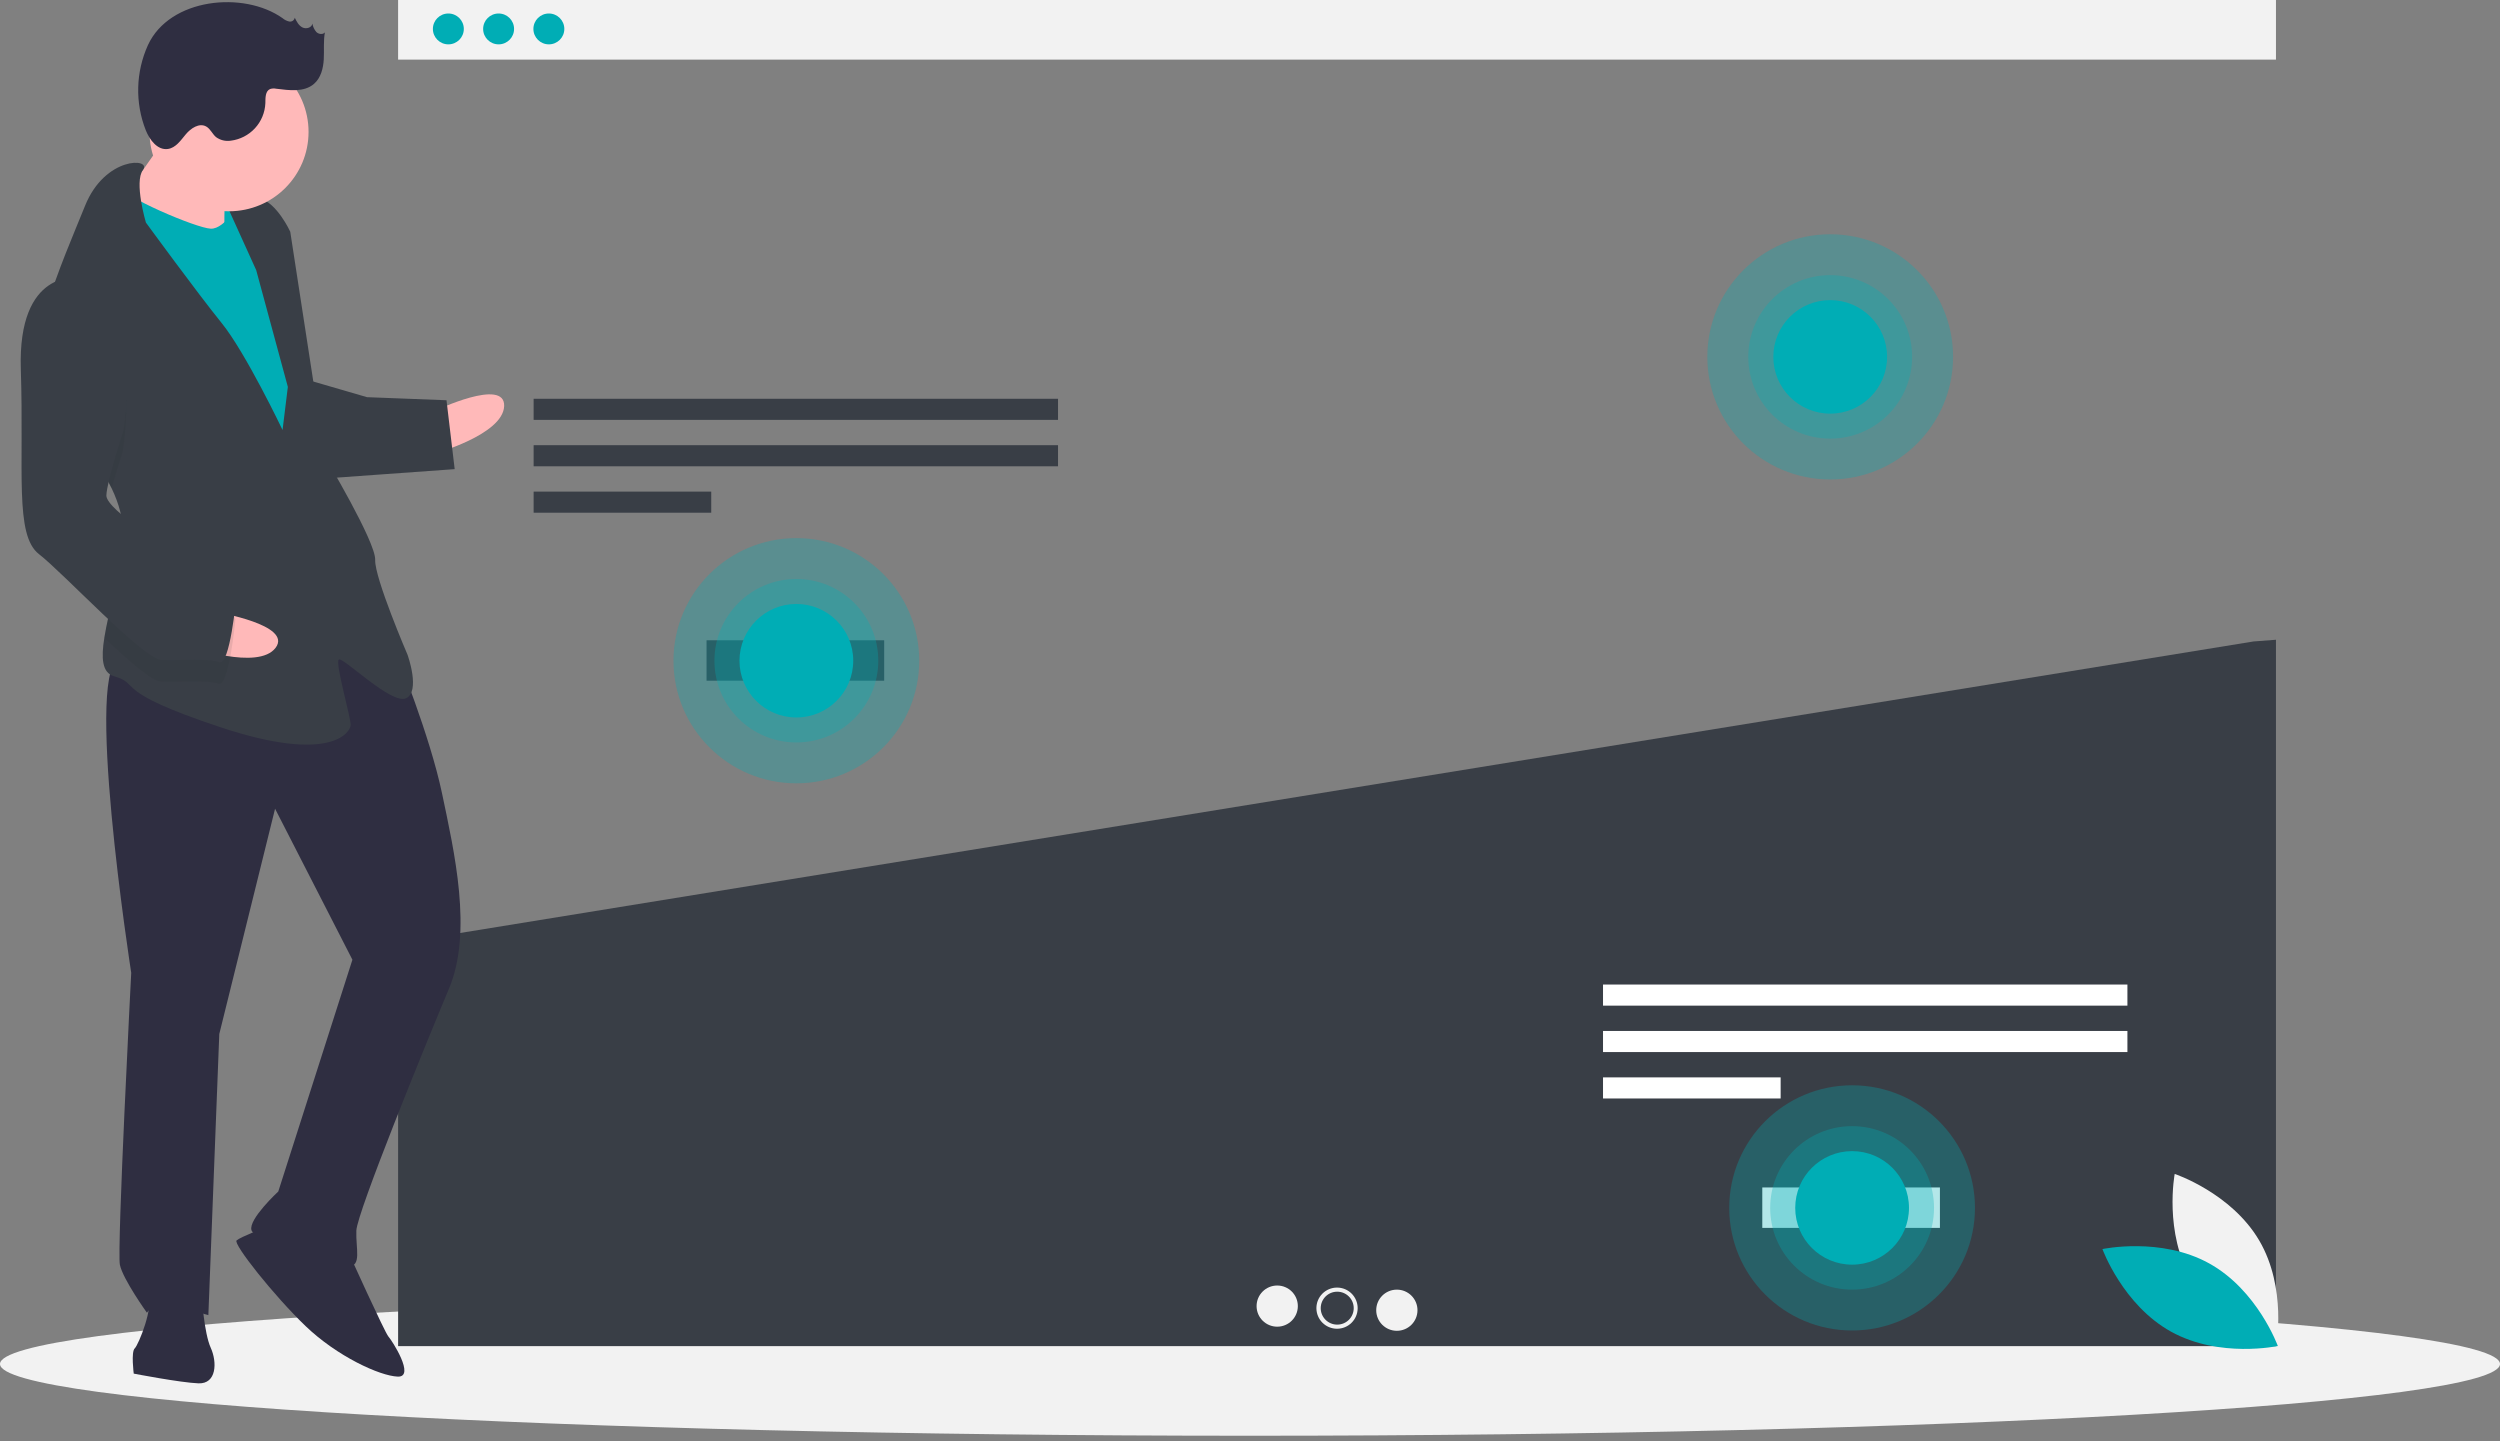 <svg width="288" height="166" viewBox="0 0 288 166" fill="none" xmlns="http://www.w3.org/2000/svg">
<rect x="0" y="0" width="288" height="166" fill="#808080" stroke="none"/>
<g clip-path="url(#clip0_84_53)">
<path d="M144 165.398C223.529 165.398 288 161.698 288 157.133C288 152.569 223.529 148.869 144 148.869C64.471 148.869 0 152.569 0 157.133C0 161.698 64.471 165.398 144 165.398Z" fill="#F2F2F2"/>
<path d="M262.191 0H45.862V6.868H262.191V0Z" fill="#F2F2F2"/>
<path d="M51.651 5.11C52.634 5.11 53.432 4.314 53.432 3.333C53.432 2.351 52.634 1.555 51.651 1.555C50.667 1.555 49.869 2.351 49.869 3.333C49.869 4.314 50.667 5.11 51.651 5.11Z" fill="#00ADB5"/>
<path d="M57.44 5.11C58.423 5.11 59.221 4.314 59.221 3.333C59.221 2.351 58.423 1.555 57.44 1.555C56.456 1.555 55.658 2.351 55.658 3.333C55.658 4.314 56.456 5.11 57.44 5.11Z" fill="#00ADB5"/>
<path d="M63.228 5.11C64.212 5.11 65.01 4.314 65.01 3.333C65.01 2.351 64.212 1.555 63.228 1.555C62.245 1.555 61.447 2.351 61.447 3.333C61.447 4.314 62.245 5.11 63.228 5.11Z" fill="#00ADB5"/>
<path d="M46.015 108.616L45.862 108.748V155.075H262.191V73.7L259.613 73.895L46.015 108.616Z" fill="#393E46"/>
<path d="M121.884 45.939H61.474V48.37H121.884V45.939Z" fill="#393E46"/>
<path d="M121.884 51.286H61.474V53.717H121.884V51.286Z" fill="#393E46"/>
<path d="M81.935 56.634H61.474V59.065H81.935V56.634Z" fill="#393E46"/>
<path d="M245.078 113.419H184.668V115.85H245.078V113.419Z" fill="white"/>
<path d="M245.078 118.767H184.668V121.197H245.078V118.767Z" fill="white"/>
<path d="M205.13 124.114H184.668V126.545H205.13V124.114Z" fill="white"/>
<path d="M147.135 152.834C148.447 152.834 149.511 151.772 149.511 150.463C149.511 149.153 148.447 148.092 147.135 148.092C145.823 148.092 144.759 149.153 144.759 150.463C144.759 151.772 145.823 152.834 147.135 152.834Z" fill="#F2F2F2"/>
<path d="M154.026 153.071C155.339 153.071 156.403 152.009 156.403 150.7C156.403 149.39 155.339 148.329 154.026 148.329C152.714 148.329 151.65 149.39 151.65 150.7C151.65 152.009 152.714 153.071 154.026 153.071Z" fill="#F2F2F2"/>
<path d="M160.917 153.308C162.23 153.308 163.294 152.247 163.294 150.937C163.294 149.627 162.23 148.566 160.917 148.566C159.605 148.566 158.541 149.627 158.541 150.937C158.541 152.247 159.605 153.308 160.917 153.308Z" fill="#F2F2F2"/>
<path d="M154.048 152.597C155.098 152.597 155.949 151.747 155.949 150.7C155.949 149.652 155.098 148.803 154.048 148.803C152.998 148.803 152.147 149.652 152.147 150.7C152.147 151.747 152.998 152.597 154.048 152.597Z" fill="#393E46"/>
<path d="M101.856 73.761H81.395V78.419H101.856V73.761Z" fill="#393E46"/>
<path d="M223.478 136.795H203.016V141.453H223.478V136.795Z" fill="white"/>
<path opacity="0.3" d="M91.741 90.239C99.558 90.239 105.895 83.915 105.895 76.115C105.895 68.315 99.558 61.991 91.741 61.991C83.923 61.991 77.586 68.315 77.586 76.115C77.586 83.915 83.923 90.239 91.741 90.239Z" fill="#00ADB5"/>
<path opacity="0.3" d="M91.741 85.531C96.952 85.531 101.177 81.315 101.177 76.115C101.177 70.915 96.952 66.699 91.741 66.699C86.529 66.699 82.304 70.915 82.304 76.115C82.304 81.315 86.529 85.531 91.741 85.531Z" fill="#00ADB5"/>
<path d="M91.741 82.654C95.36 82.654 98.293 79.726 98.293 76.115C98.293 72.504 95.36 69.576 91.741 69.576C88.122 69.576 85.188 72.504 85.188 76.115C85.188 79.726 88.122 82.654 91.741 82.654Z" fill="#00ADB5"/>
<path opacity="0.3" d="M210.84 55.236C218.657 55.236 224.994 48.912 224.994 41.112C224.994 33.312 218.657 26.988 210.84 26.988C203.022 26.988 196.685 33.312 196.685 41.112C196.685 48.912 203.022 55.236 210.84 55.236Z" fill="#00ADB5"/>
<path opacity="0.3" d="M210.84 50.528C216.051 50.528 220.276 46.312 220.276 41.112C220.276 35.912 216.051 31.696 210.84 31.696C205.628 31.696 201.403 35.912 201.403 41.112C201.403 46.312 205.628 50.528 210.84 50.528Z" fill="#00ADB5"/>
<path d="M210.84 47.651C214.459 47.651 217.392 44.723 217.392 41.112C217.392 37.501 214.459 34.573 210.84 34.573C207.221 34.573 204.287 37.501 204.287 41.112C204.287 44.723 207.221 47.651 210.84 47.651Z" fill="#00ADB5"/>
<path opacity="0.3" d="M213.362 153.273C221.18 153.273 227.517 146.949 227.517 139.149C227.517 131.349 221.18 125.025 213.362 125.025C205.545 125.025 199.208 131.349 199.208 139.149C199.208 146.949 205.545 153.273 213.362 153.273Z" fill="#00ADB5"/>
<path opacity="0.3" d="M213.362 148.565C218.574 148.565 222.799 144.349 222.799 139.149C222.799 133.949 218.574 129.733 213.362 129.733C208.151 129.733 203.926 133.949 203.926 139.149C203.926 144.349 208.151 148.565 213.362 148.565Z" fill="#00ADB5"/>
<path d="M213.362 145.688C216.982 145.688 219.915 142.76 219.915 139.149C219.915 135.538 216.982 132.61 213.362 132.61C209.743 132.61 206.81 135.538 206.81 139.149C206.81 142.76 209.743 145.688 213.362 145.688Z" fill="#00ADB5"/>
<path d="M23.57 28.604L29.396 28.829L29.686 21.355L23.86 21.13L23.57 28.604Z" fill="#00ADB5"/>
<path d="M50.14 47.305C50.14 47.305 58.208 43.459 58.079 46.781C57.95 50.103 49.947 52.288 49.947 52.288L50.14 47.305Z" fill="#FFB9B9"/>
<path d="M45.714 75.412C45.714 75.412 49.52 84.708 50.926 91.416C52.333 98.124 54.474 107.355 51.72 113.902C48.965 120.449 41.132 139.691 41.051 141.767C40.971 143.843 41.722 145.952 40.058 145.887C38.393 145.823 29.336 142.977 28.968 141.716C28.6 140.454 32.058 137.261 32.058 137.261L40.597 110.561L31.688 93.166L25.262 119.116L24.003 151.504C24.003 151.504 17.826 149.601 16.929 151.23C16.929 151.23 14.162 147.38 13.81 145.703C13.459 144.026 15.117 112.07 15.117 112.07C15.117 112.07 9.447 75.672 14.024 75.849C18.602 76.026 36.53 65.076 45.714 75.412Z" fill="#2F2E41"/>
<path d="M40.122 144.226C40.122 144.226 44.345 153.538 44.745 153.97C45.145 154.401 47.896 158.666 45.816 158.586C43.735 158.505 38.822 156.236 35.206 152.769C31.59 149.302 26.823 143.296 27.255 142.897C27.687 142.498 30.648 141.365 30.648 141.365L40.122 144.226Z" fill="#2F2E41"/>
<path d="M23.252 149.396C23.252 149.396 23.506 153.564 24.274 155.257C25.042 156.95 24.945 159.441 22.864 159.361C20.784 159.28 15.406 158.241 15.406 158.241C15.406 158.241 15.087 155.733 15.52 155.334C15.952 154.935 17.794 150.432 17.01 149.154C16.226 147.876 23.252 149.396 23.252 149.396Z" fill="#2F2E41"/>
<path d="M20.174 14.125C20.174 14.125 15.738 21.023 14.009 22.62C12.28 24.216 17.144 27.731 17.144 27.731L25.851 28.9C25.851 28.9 25.741 20.994 26.189 20.18C26.638 19.366 20.174 14.125 20.174 14.125Z" fill="#FFB9B9"/>
<path d="M27.741 23.151C27.741 23.151 25.948 26.408 24.283 26.344C22.619 26.28 14.009 22.62 13.641 21.358C13.274 20.096 10.79 30.396 10.79 30.396L31.856 67.39L36.995 63.846L34.505 42.126L32.46 30.403L27.741 23.151Z" fill="#00ADB5"/>
<path d="M12.864 56.259C13.705 58.013 14.229 59.843 14.157 61.715C14.153 61.798 14.15 61.881 14.143 61.964C13.944 65.807 12.525 70.252 12.016 73.484C11.646 75.803 11.752 77.495 13.111 77.893C16.408 78.852 12.631 79.538 25.385 83.774C38.14 88.01 40.365 84.354 40.398 83.523C40.43 82.693 38.591 76.384 39.024 75.985C39.456 75.586 45.072 81.209 46.769 80.443C48.465 79.677 46.962 75.46 46.962 75.46C46.962 75.46 43.14 66.579 43.221 64.503C43.301 62.427 37.431 52.636 37.431 52.636L33.438 26.698C33.438 26.698 31.902 23.312 29.838 22.816C27.773 22.321 26.06 23.502 26.06 23.502L29.515 31.121L33.16 44.569L32.55 49.536C32.55 49.536 28.312 40.639 25.528 37.204C22.744 33.77 16.809 25.639 16.809 25.639C16.809 25.639 15.423 20.974 16.469 19.579C17.515 18.181 12.106 17.972 9.799 23.704C8.577 26.743 6.592 31.273 5.349 35.492C4.241 39.229 3.718 42.723 4.815 44.72C6.493 47.771 10.713 51.781 12.864 56.259Z" fill="#393E46"/>
<path opacity="0.1" d="M4.815 44.72C6.493 47.77 10.713 51.78 12.864 56.259C13.426 54.239 14.112 52.149 14.112 52.149C14.112 52.149 16.741 38.112 8.964 34.484C7.675 34.36 6.386 34.719 5.349 35.492C4.241 39.229 3.718 42.723 4.815 44.72Z" fill="#222831"/>
<path d="M35.689 43.835L42.282 45.754L51.437 46.108L52.379 54.045L37.334 55.127C37.334 55.127 33.576 44.585 35.689 43.835Z" fill="#393E46"/>
<path d="M24.938 70.524C24.938 70.524 33.758 71.984 31.745 74.633C29.732 77.281 21.918 74.497 21.918 74.497L24.938 70.524Z" fill="#FFB9B9"/>
<path opacity="0.1" d="M14.143 61.964C13.944 65.807 12.525 70.252 12.016 73.484C14.826 76.138 17.498 78.478 18.505 78.517C20.585 78.598 23.93 78.312 25.163 78.775C26.395 79.239 27.118 71.365 27.118 71.365C27.118 71.365 26.382 68.842 23.102 67.467C20.887 66.538 16.643 64.016 14.143 61.964Z" fill="#222831"/>
<path d="M9.061 31.993C9.061 31.993 2.019 30.889 2.399 42.547C2.78 54.206 1.657 61.647 4.489 63.836C7.321 66.025 16.521 75.946 18.602 76.026C20.682 76.107 24.027 75.82 25.259 76.284C26.492 76.747 27.214 68.874 27.214 68.874C27.214 68.874 26.479 66.35 23.198 64.976C19.918 63.602 12.189 58.728 12.254 57.067C12.318 55.406 14.209 49.658 14.209 49.658C14.209 49.658 16.838 35.62 9.061 31.993Z" fill="#393E46"/>
<path d="M26.383 24.339C31.443 24.339 35.545 20.246 35.545 15.197C35.545 10.149 31.443 6.056 26.383 6.056C21.323 6.056 17.222 10.149 17.222 15.197C17.222 20.246 21.323 24.339 26.383 24.339Z" fill="#FFB9B9"/>
<path d="M32.552 2.094C32.773 2.284 33.037 2.417 33.322 2.48C33.465 2.506 33.612 2.474 33.732 2.391C33.851 2.309 33.933 2.182 33.959 2.04C34.169 2.474 34.405 2.936 34.833 3.158C35.261 3.381 35.923 3.194 35.985 2.717C36.047 3.079 36.208 3.418 36.45 3.696C36.715 3.949 37.197 4.012 37.428 3.729C37.241 4.751 37.357 5.802 37.298 6.839C37.239 7.876 36.962 8.976 36.176 9.658C35.031 10.653 33.309 10.407 31.802 10.219C31.574 10.171 31.337 10.184 31.116 10.256C30.552 10.496 30.578 11.28 30.57 11.892C30.524 12.965 30.098 13.988 29.368 14.778C28.638 15.568 27.651 16.074 26.583 16.207C25.985 16.299 25.374 16.15 24.886 15.793C24.458 15.432 24.24 14.842 23.75 14.57C22.952 14.128 21.985 14.773 21.402 15.473C20.819 16.173 20.245 17.034 19.342 17.162C18.147 17.332 17.237 16.117 16.791 14.999C16.175 13.431 15.88 11.756 15.923 10.073C15.966 8.39 16.347 6.733 17.042 5.198C19.536 -0.226 28.056 -1.084 32.552 2.094Z" fill="#2F2E41"/>
<path d="M252.476 147.455C255.703 152.946 262.21 155.119 262.21 155.119C262.21 155.119 263.486 148.391 260.26 142.9C257.033 137.41 250.526 135.236 250.526 135.236C250.526 135.236 249.249 141.964 252.476 147.455Z" fill="#F2F2F2"/>
<path d="M254.489 145.539C260.069 148.622 262.407 155.061 262.407 155.061C262.407 155.061 255.698 156.499 250.118 153.415C244.538 150.331 242.2 143.893 242.2 143.893C242.2 143.893 248.909 142.455 254.489 145.539Z" fill="#00ADB5"/>
</g>
<defs>
<clipPath id="clip0_84_53">
<rect width="288" height="165.398" fill="white"/>
</clipPath>
</defs>
</svg>
